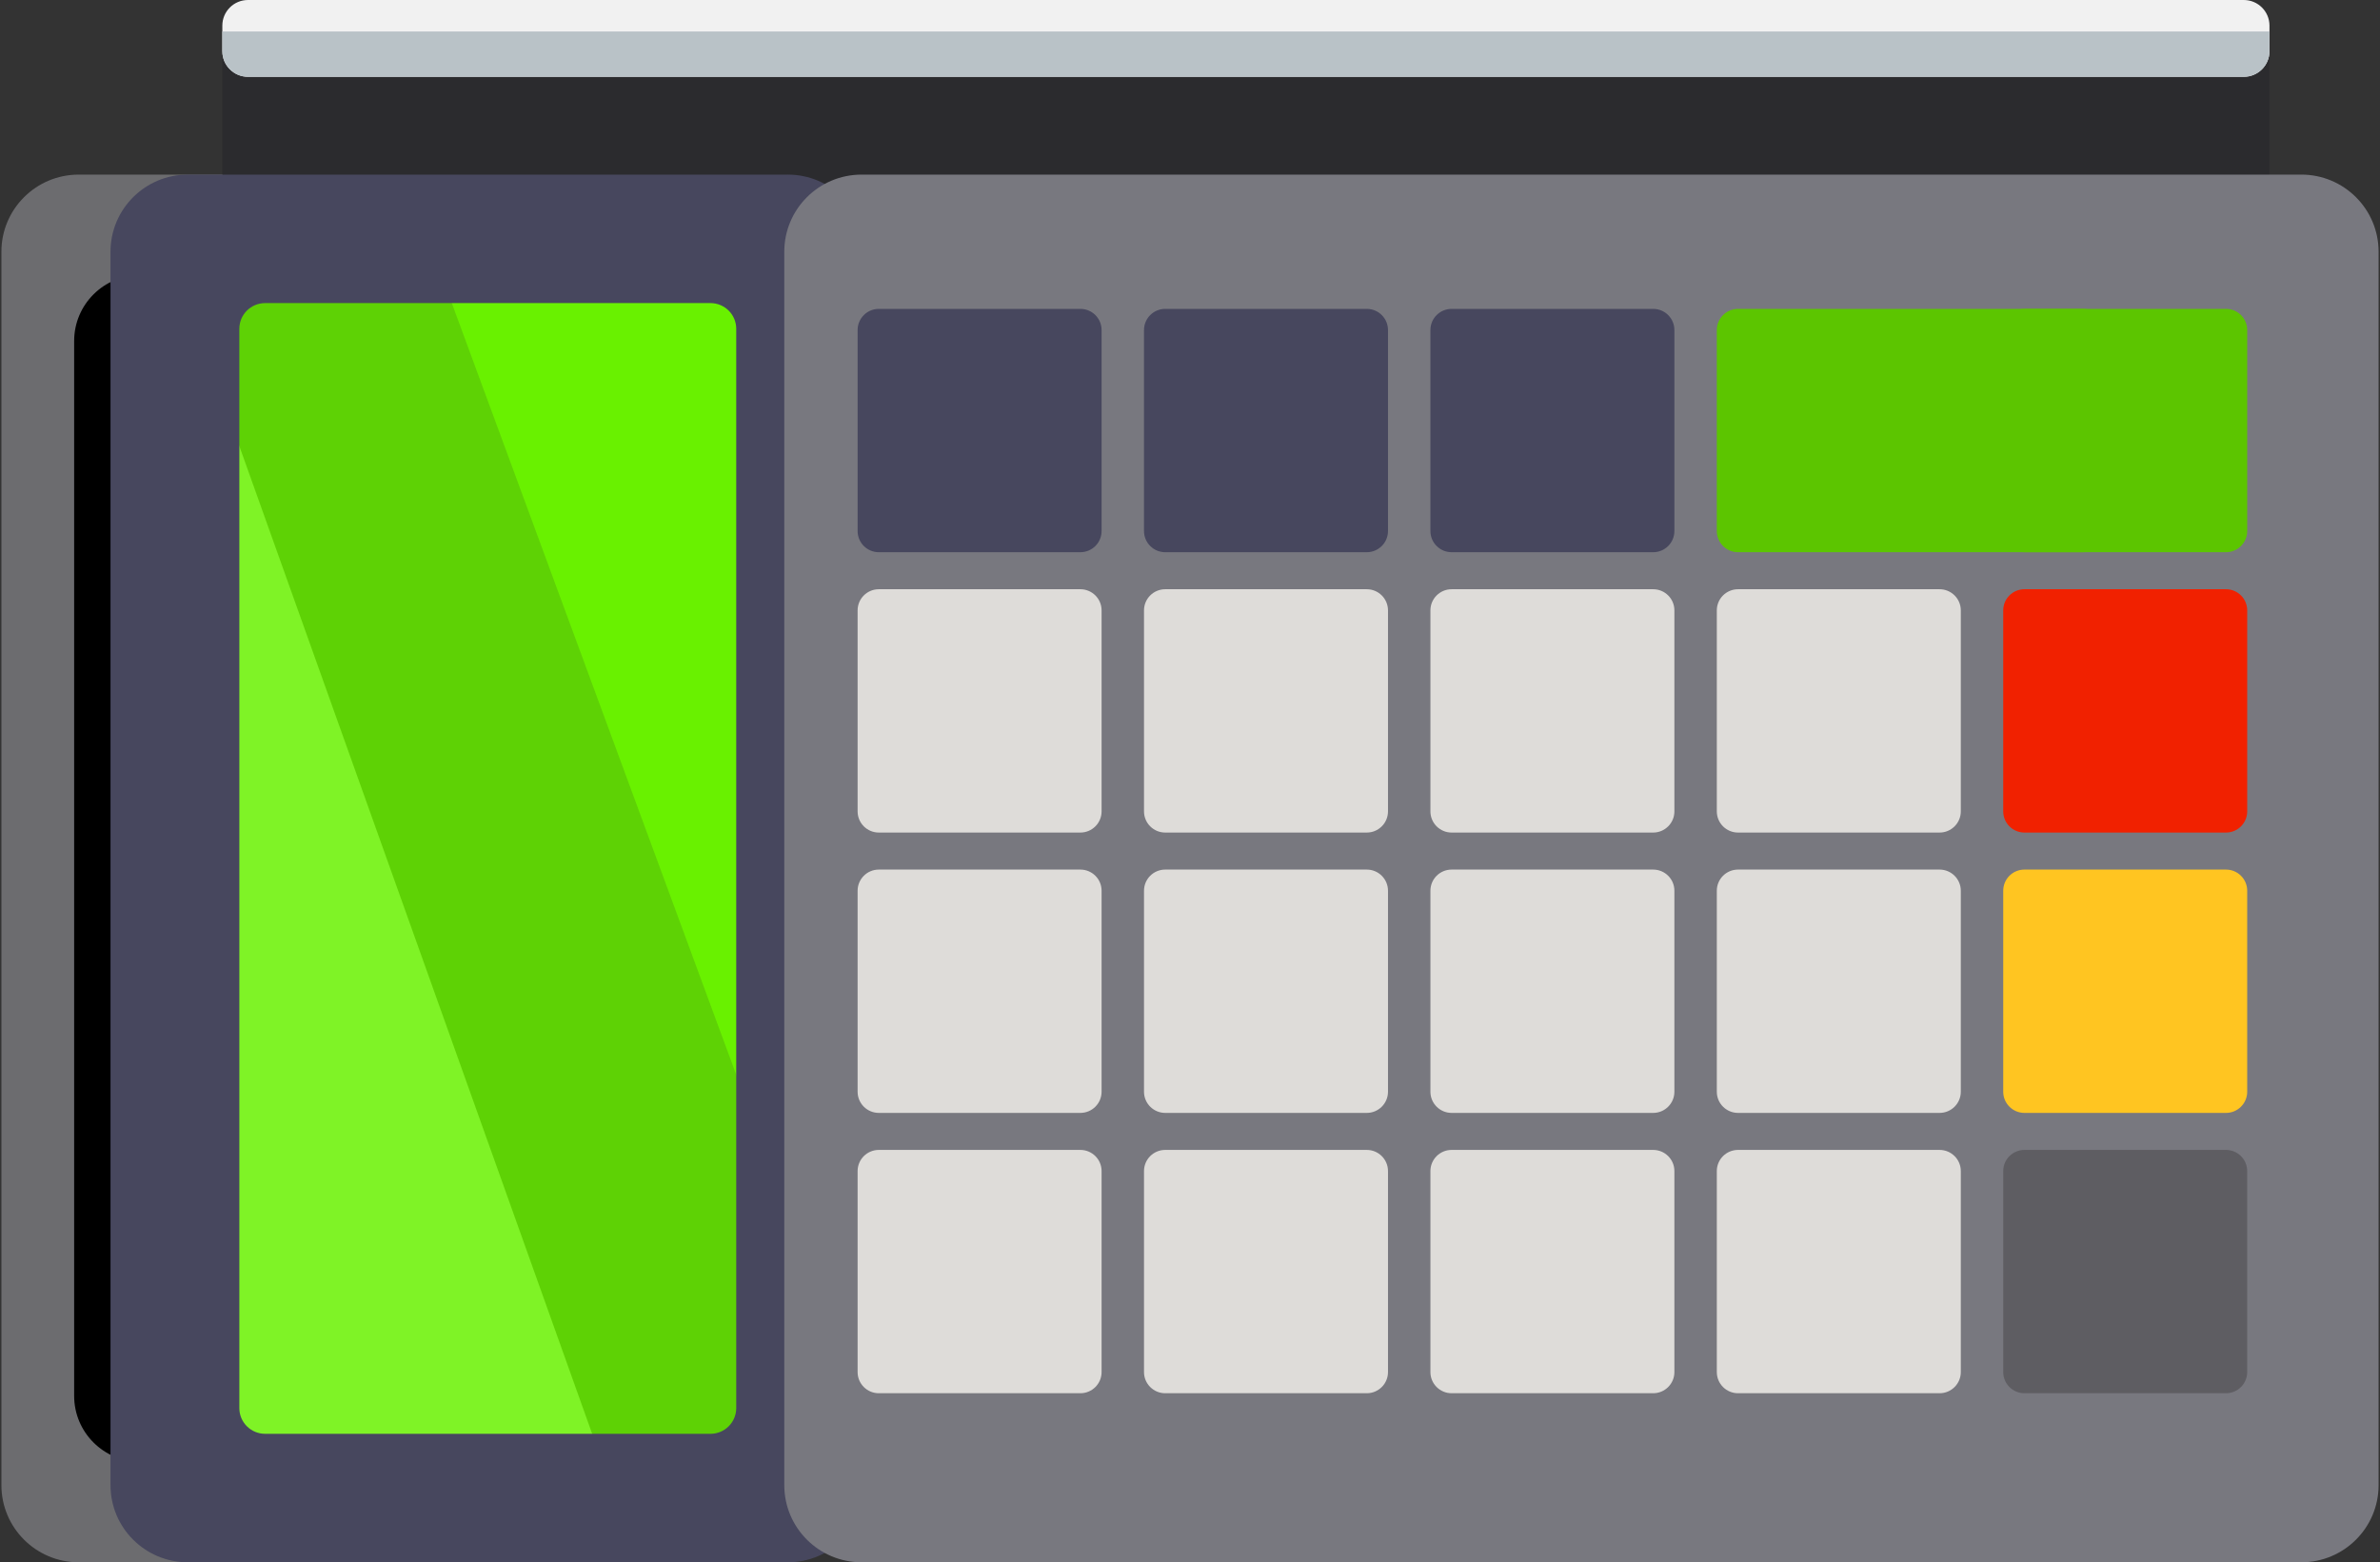 <?xml version="1.0" encoding="utf-8"?>
<!-- Generator: Adobe Illustrator 16.0.0, SVG Export Plug-In . SVG Version: 6.00 Build 0)  -->
<!DOCTYPE svg PUBLIC "-//W3C//DTD SVG 1.1//EN" "http://www.w3.org/Graphics/SVG/1.1/DTD/svg11.dtd">
<svg version="1.1" id="图层_1" xmlns="http://www.w3.org/2000/svg" xmlns:xlink="http://www.w3.org/1999/xlink" x="0px" y="0px"
	 width="460px" height="302px" viewBox="0 0 460 302" enable-background="new 0 0 460 302" xml:space="preserve">
<rect x="0" y="0" width="460" height="302" fill="#333333" stroke="none"/>
<g>
	<g>
		<path fill="#6C6C6F" d="M131.173,33.751c8.251,0,14.94,6.669,14.94,14.902v238.445c0,8.227-6.689,14.901-14.94,14.901H15.214
			c-8.249,0-14.94-6.675-14.94-14.901V48.654c0-8.233,6.691-14.902,14.94-14.902H131.173z M30.154,58.59
			c-2.752,0-4.98,2.221-4.98,4.967v208.639c0,2.745,2.229,4.968,4.98,4.968h86.076c2.754,0,4.981-2.223,4.981-4.968V63.557
			c0-2.746-2.228-4.967-4.981-4.967H30.154z"/>
		<path d="M119.277,53.168c7.057,0,12.777,5.704,12.777,12.745v203.926c0,7.037-5.721,12.745-12.777,12.745H27.109
			c-7.053,0-12.777-5.708-12.777-12.745V65.913c0-7.041,5.725-12.745,12.777-12.745H119.277z M39.887,74.411
			c-2.354,0-4.259,1.899-4.259,4.247v178.437c0,2.348,1.905,4.247,4.259,4.247H106.5c2.354,0,4.259-1.899,4.259-4.247V78.658
			c0-2.348-1.904-4.247-4.259-4.247H39.887z"/>
		<g>
			<path fill="#2B2B2E" d="M433.678,43.302c2.74,0,4.961-2.215,4.961-4.948V4.948c0-2.732-2.221-4.948-4.961-4.948H47.932
				c-2.74,0-4.961,2.216-4.961,4.948v33.406c0,2.733,2.221,4.948,4.961,4.948H433.678z"/>
			<path fill="#F1F1F1" d="M433.678,14.846c2.74,0,4.961-2.216,4.961-4.949V4.948c0-2.732-2.221-4.948-4.961-4.948H47.932
				c-2.74,0-4.961,2.216-4.961,4.948v4.949c0,2.733,2.221,4.949,4.961,4.949H433.678z"/>
			<path fill="#B9C2C7" d="M42.971,6.089v3.808c0,2.733,2.221,4.949,4.961,4.949h385.746c2.74,0,4.961-2.216,4.961-4.949V6.089
				H42.971z"/>
		</g>
		<rect x="41.279" y="53.623" fill="#69F100" width="105.998" height="228.508"/>
		<g opacity="0.5">
			<polygon opacity="0.3" fill="#231F20" points="40.043,48.659 40.043,68.832 117.999,287.103 152.259,287.103 152.667,235.897 
				83.659,48.654 			"/>
		</g>
		<g>
			<polygon opacity="0.15" fill="#FFFFFF" points="40.043,287.103 117.999,287.103 40.043,68.832 			"/>
		</g>
		<path fill="#47475E" d="M152.259,33.751c8.251,0,14.94,6.669,14.94,14.902v238.445c0,8.227-6.689,14.901-14.94,14.901H36.3
			c-8.249,0-14.94-6.675-14.94-14.901V48.654c0-8.233,6.691-14.902,14.94-14.902H152.259z M51.24,58.59
			c-2.752,0-4.98,2.221-4.98,4.967v208.639c0,2.745,2.229,4.968,4.98,4.968h86.076c2.754,0,4.981-2.223,4.981-4.968V63.557
			c0-2.746-2.228-4.967-4.981-4.967H51.24z"/>
		<path fill="#78787F" d="M444.786,33.751c8.252,0,14.94,6.669,14.94,14.902v238.445c0,8.227-6.688,14.901-14.94,14.901H166.527
			c-8.249,0-14.941-6.675-14.941-14.901V48.654c0-8.233,6.692-14.902,14.941-14.902H444.786z"/>
		<g>
			<g>
				<path fill="#DEDCD9" d="M208.811,222.286c2.264,0,4.101,1.831,4.101,4.089v38.856c0,2.259-1.837,4.09-4.101,4.09h-38.955
					c-2.265,0-4.1-1.831-4.1-4.09v-38.856c0-2.258,1.835-4.089,4.1-4.089H208.811z"/>
				<path fill="#DEDCD9" d="M208.811,168.094c2.264,0,4.101,1.832,4.101,4.089v38.855c0,2.26-1.837,4.093-4.101,4.093h-38.955
					c-2.265,0-4.1-1.833-4.1-4.093v-38.855c0-2.257,1.835-4.089,4.1-4.089H208.811z"/>
				<path fill="#DEDCD9" d="M208.811,113.902c2.264,0,4.101,1.83,4.101,4.09v38.855c0,2.259-1.837,4.091-4.101,4.091h-38.955
					c-2.265,0-4.1-1.832-4.1-4.091v-38.855c0-2.26,1.835-4.09,4.1-4.09H208.811z"/>
				<path fill="#47475E" d="M208.811,59.708c2.264,0,4.101,1.832,4.101,4.091v38.854c0,2.26-1.837,4.091-4.101,4.091h-38.955
					c-2.265,0-4.1-1.832-4.1-4.091V63.799c0-2.259,1.835-4.091,4.1-4.091H208.811z"/>
			</g>
			<g>
				<path fill="#DEDCD9" d="M264.166,222.286c2.265,0,4.102,1.831,4.102,4.089v38.856c0,2.259-1.837,4.09-4.102,4.09h-38.954
					c-2.265,0-4.101-1.831-4.101-4.09v-38.856c0-2.258,1.836-4.089,4.101-4.089H264.166z"/>
				<path fill="#DEDCD9" d="M264.166,168.094c2.265,0,4.102,1.832,4.102,4.089v38.855c0,2.26-1.837,4.093-4.102,4.093h-38.954
					c-2.265,0-4.101-1.833-4.101-4.093v-38.855c0-2.257,1.836-4.089,4.101-4.089H264.166z"/>
				<path fill="#DEDCD9" d="M264.166,113.902c2.265,0,4.102,1.83,4.102,4.09v38.855c0,2.259-1.837,4.091-4.102,4.091h-38.954
					c-2.265,0-4.101-1.832-4.101-4.091v-38.855c0-2.26,1.836-4.09,4.101-4.09H264.166z"/>
				<path fill="#47475E" d="M264.166,59.708c2.265,0,4.102,1.832,4.102,4.091v38.854c0,2.26-1.837,4.091-4.102,4.091h-38.954
					c-2.265,0-4.101-1.832-4.101-4.091V63.799c0-2.259,1.836-4.091,4.101-4.091H264.166z"/>
			</g>
			<g>
				<path fill="#DEDCD9" d="M319.521,222.286c2.264,0,4.101,1.831,4.101,4.089v38.856c0,2.259-1.837,4.09-4.101,4.09h-38.955
					c-2.263,0-4.099-1.831-4.099-4.09v-38.856c0-2.258,1.836-4.089,4.099-4.089H319.521z"/>
				<path fill="#DEDCD9" d="M319.521,168.094c2.264,0,4.101,1.832,4.101,4.089v38.855c0,2.26-1.837,4.093-4.101,4.093h-38.955
					c-2.263,0-4.099-1.833-4.099-4.093v-38.855c0-2.257,1.836-4.089,4.099-4.089H319.521z"/>
				<path fill="#DEDCD9" d="M319.521,113.902c2.264,0,4.101,1.83,4.101,4.09v38.855c0,2.259-1.837,4.091-4.101,4.091h-38.955
					c-2.263,0-4.099-1.832-4.099-4.091v-38.855c0-2.26,1.836-4.09,4.099-4.09H319.521z"/>
				<path fill="#47475E" d="M319.521,59.708c2.264,0,4.101,1.832,4.101,4.091v38.854c0,2.26-1.837,4.091-4.101,4.091h-38.955
					c-2.263,0-4.099-1.832-4.099-4.091V63.799c0-2.259,1.836-4.091,4.099-4.091H319.521z"/>
			</g>
			<g>
				<path fill="#DEDCD9" d="M374.877,222.286c2.264,0,4.102,1.831,4.102,4.089v38.856c0,2.259-1.838,4.09-4.102,4.09h-38.954
					c-2.265,0-4.101-1.831-4.101-4.09v-38.856c0-2.258,1.836-4.089,4.101-4.089H374.877z"/>
				<path fill="#DEDCD9" d="M374.877,168.094c2.264,0,4.102,1.832,4.102,4.089v38.855c0,2.26-1.838,4.093-4.102,4.093h-38.954
					c-2.265,0-4.101-1.833-4.101-4.093v-38.855c0-2.257,1.836-4.089,4.101-4.089H374.877z"/>
				<path fill="#DEDCD9" d="M374.877,113.902c2.264,0,4.102,1.83,4.102,4.09v38.855c0,2.259-1.838,4.091-4.102,4.091h-38.954
					c-2.265,0-4.101-1.832-4.101-4.091v-38.855c0-2.26,1.836-4.09,4.101-4.09H374.877z"/>
				<path fill="#5CC500" d="M402.555,59.708c2.265,0,4.1,1.832,4.1,4.091v38.854c0,2.26-1.835,4.091-4.1,4.091h-66.632
					c-2.265,0-4.101-1.832-4.101-4.091V63.799c0-2.259,1.836-4.091,4.101-4.091H402.555z"/>
			</g>
			<g>
				<path opacity="0.3" fill="#231F20" d="M430.232,222.286c2.264,0,4.101,1.831,4.101,4.089v38.856c0,2.259-1.837,4.09-4.101,4.09
					h-38.955c-2.263,0-4.099-1.831-4.099-4.09v-38.856c0-2.258,1.836-4.089,4.099-4.089H430.232z"/>
				<path fill="#FFC521" d="M430.232,168.094c2.264,0,4.101,1.832,4.101,4.089v38.855c0,2.26-1.837,4.093-4.101,4.093h-38.955
					c-2.263,0-4.099-1.833-4.099-4.093v-38.855c0-2.257,1.836-4.089,4.099-4.089H430.232z"/>
				<path fill="#F12100" d="M430.232,113.902c2.264,0,4.101,1.83,4.101,4.09v38.855c0,2.259-1.837,4.091-4.101,4.091h-38.955
					c-2.263,0-4.099-1.832-4.099-4.091v-38.855c0-2.26,1.836-4.09,4.099-4.09H430.232z"/>
				<path fill="#5CC500" d="M430.232,59.708c2.264,0,4.101,1.832,4.101,4.091v38.854c0,2.26-1.837,4.091-4.101,4.091h-38.955
					c-2.263,0-4.099-1.832-4.099-4.091V63.799c0-2.259,1.836-4.091,4.099-4.091H430.232z"/>
			</g>
		</g>
	</g>
</g>
</svg>
